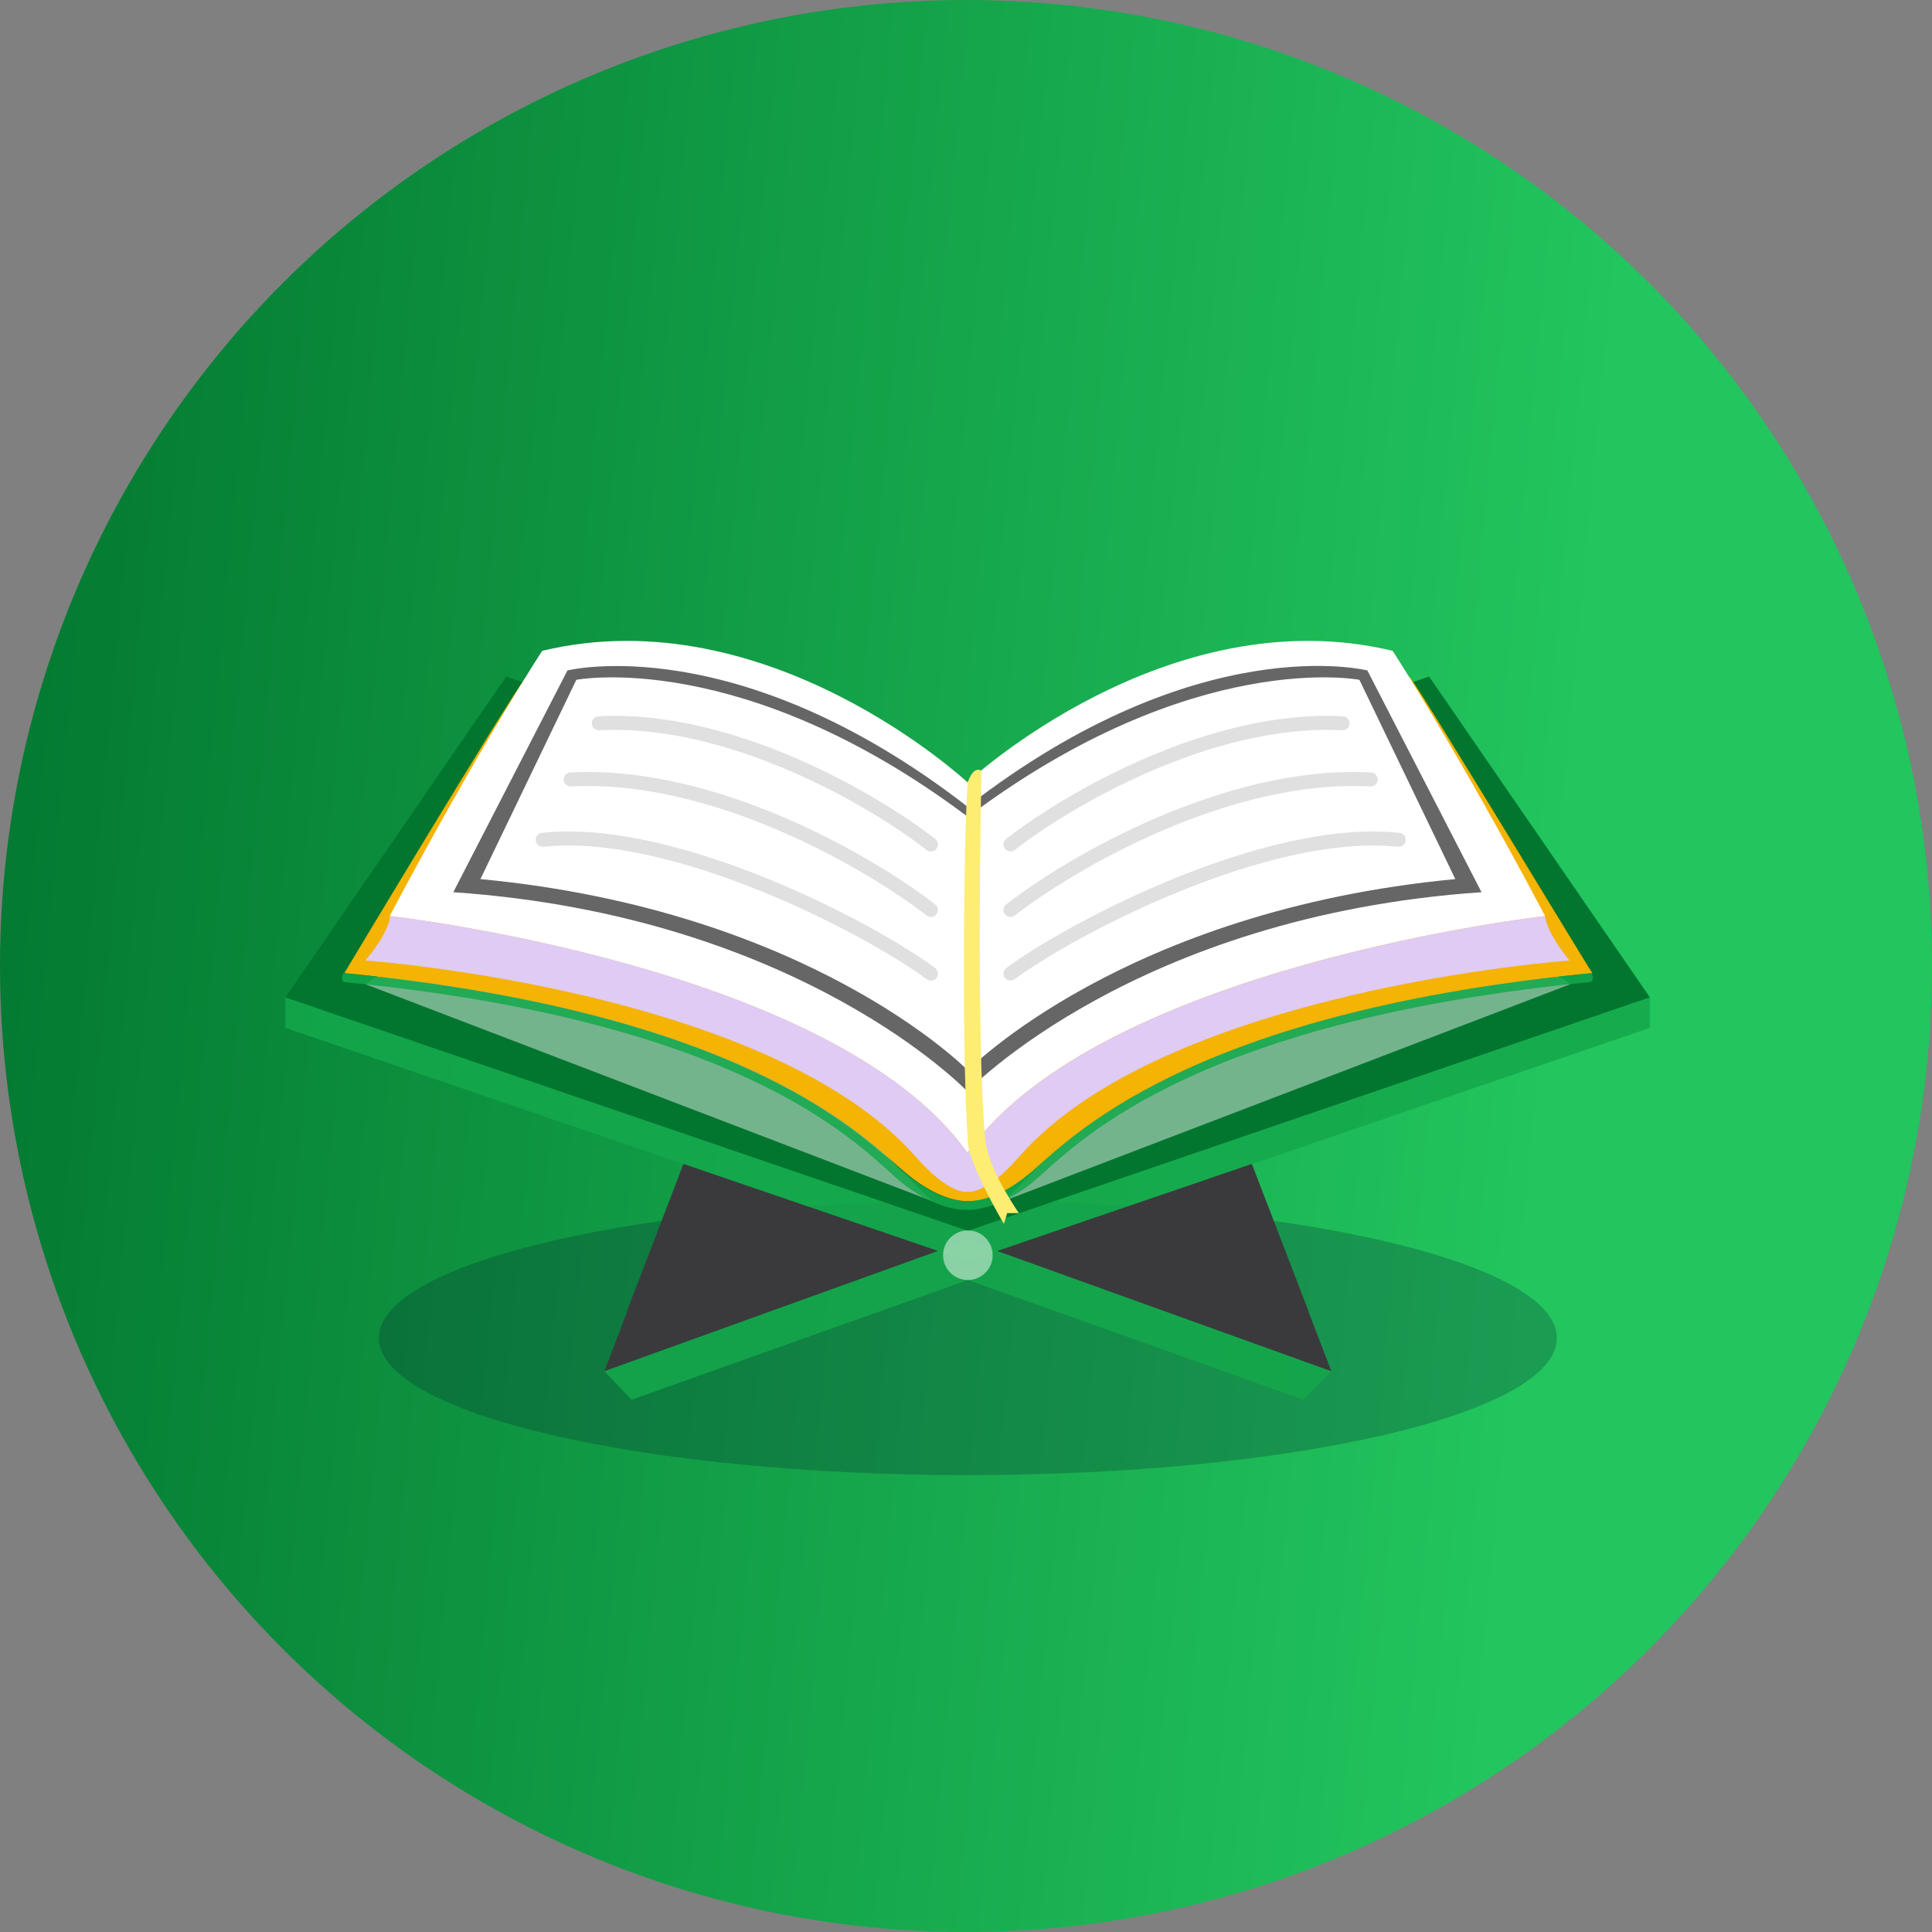 <svg width="413" height="413" viewBox="0 0 413 413" fill="none" xmlns="http://www.w3.org/2000/svg">
<rect x="0" y="0" width="413" height="413" fill="#808080" stroke="none"/>
<circle cx="206.5" cy="206.5" r="206.5" fill="url(#paint0_linear_125_616)"/>
<path opacity="0.25" d="M206.9 315.324C276.433 315.324 332.8 302.206 332.8 286.024C332.8 269.842 276.433 256.724 206.9 256.724C137.367 256.724 81 269.842 81 286.024C81 302.206 137.367 315.324 206.9 315.324Z" fill="#042030"/>
<path d="M305.5 144.624L206.9 178.324L108.2 144.624L61 213.224L206.9 263.124L352.7 213.224L305.5 144.624Z" fill="#02762F"/>
<path opacity="0.45" d="M78.199 210.424L199.199 256.724L157.599 215.524C157.599 215.524 89.299 199.024 78.199 210.424Z" fill="white"/>
<path opacity="0.45" d="M335.6 210.424L214.6 256.724L256.2 215.524C256.1 215.524 324.4 199.024 335.6 210.424Z" fill="white"/>
<path d="M206.9 263.124L61 213.224V219.724L206.9 269.624L352.7 219.724V213.224L206.9 263.124Z" fill="#15A84B" fill-opacity="0.85"/>
<path d="M129.199 293.124L146.099 248.824L200.499 267.424L129.199 293.124Z" fill="#3A3A3C"/>
<path opacity="0.45" d="M133.898 280.324L200.498 267.424L146.098 248.824L133.898 280.324Z" fill="#3A3A3C"/>
<path d="M206.899 265.124L129.199 293.124L134.999 299.224L206.899 273.624L278.699 299.224L284.599 293.124L206.899 265.124Z" fill="#15A84B" fill-opacity="0.85"/>
<path d="M284.599 293.124L267.599 248.824L213.199 267.424L284.599 293.124Z" fill="#3A3A3C"/>
<path opacity="0.45" d="M279.799 280.324L213.199 267.424L267.599 248.824L279.799 280.324Z" fill="#3A3A3C"/>
<path d="M206.9 273.624C209.827 273.624 212.2 271.251 212.2 268.324C212.2 265.397 209.827 263.024 206.9 263.024C203.973 263.024 201.6 265.397 201.6 268.324C201.6 271.251 203.973 273.624 206.9 273.624Z" fill="white" fill-opacity="0.5"/>
<path d="M301.302 144.624L206.902 191.624L112.502 144.624C108.202 150.324 73.602 208.024 73.602 208.024C74.002 208.024 74.302 208.124 74.702 208.124C161.502 216.824 185.602 244.124 193.602 250.724C201.602 257.424 207.002 256.724 207.002 256.724C207.002 256.724 212.402 257.424 220.402 250.724C228.402 244.124 252.502 216.824 339.302 208.124C339.702 208.124 340.002 208.024 340.402 208.024C340.202 208.024 305.502 150.424 301.302 144.624Z" fill="#F5B304"/>
<path d="M340.201 208.024C339.801 208.024 339.501 208.124 339.101 208.124C252.301 216.824 228.201 244.124 220.201 250.724C212.201 257.424 206.801 256.724 206.801 256.724C206.801 256.724 201.401 257.424 193.401 250.724C185.401 244.124 161.301 216.824 74.501 208.124C74.101 208.124 73.801 208.024 73.401 208.024C72.701 209.124 73.401 209.924 73.401 209.924C161.101 218.424 184.401 245.824 192.401 252.524C200.401 259.124 206.701 258.624 206.701 258.624C206.701 258.624 213.001 259.124 221.001 252.524C229.001 245.924 252.301 218.524 340.001 209.924C340.201 209.924 340.901 209.124 340.201 208.024Z" fill="#15A84B" fill-opacity="0.85"/>
<path d="M297.701 139.124C249.401 127.524 206.801 167.224 206.801 167.224C206.801 167.224 164.201 127.524 115.901 139.124C115.901 139.124 102.201 160.124 83.301 195.824C83.301 195.824 178.401 206.524 206.801 246.424C235.201 206.524 330.301 195.824 330.301 195.824C311.401 160.124 297.701 139.124 297.701 139.124Z" fill="white"/>
<path d="M330.302 195.824C330.302 195.824 235.202 206.524 206.802 246.424C178.502 206.524 83.402 195.824 83.402 195.824C83.402 195.824 83.402 199.024 78.102 205.324C78.102 205.324 164.402 211.524 195.802 247.324C203.202 255.724 206.802 254.724 206.802 254.724C206.802 254.724 210.502 255.724 217.802 247.324C249.102 211.524 335.502 205.324 335.502 205.324C330.302 198.924 330.302 195.824 330.302 195.824Z" fill="#DFCBF4"/>
<path d="M292.3 143.324C292.3 143.324 256.2 134.124 206.8 172.424C157.5 134.224 121.3 143.324 121.3 143.324L96.9 190.724C171.1 195.824 206.8 233.324 206.8 233.324C206.8 233.324 242.5 195.824 316.7 190.724L292.3 143.324ZM206.9 228.824C206.9 228.824 173.5 194.624 102.7 187.924L123.2 145.324C123.2 145.324 158.7 138.424 206.9 174.624C255.1 138.424 290.6 145.324 290.6 145.324L311.1 187.924C240.3 194.624 206.9 228.824 206.9 228.824Z" fill="#666666"/>
<path opacity="0.2" d="M216 208.118C229.333 198.284 271 176.524 299 179.524" stroke="#666666" stroke-width="3" stroke-linecap="round"/>
<path opacity="0.2" d="M216 180.524C227.833 171.258 258.6 153.105 287 154.612" stroke="#666666" stroke-width="3" stroke-linecap="round"/>
<path opacity="0.2" d="M216 194.524C228.833 184.546 262.2 164.995 293 166.619" stroke="#666666" stroke-width="3" stroke-linecap="round"/>
<path opacity="0.2" d="M199 208.118C185.667 198.284 144 176.524 116 179.524" stroke="#666666" stroke-width="3" stroke-linecap="round"/>
<path opacity="0.2" d="M199 180.524C187.167 171.258 156.4 153.105 128 154.612" stroke="#666666" stroke-width="3" stroke-linecap="round"/>
<path opacity="0.2" d="M199 194.524C186.167 184.546 152.8 164.995 122 166.619" stroke="#666666" stroke-width="3" stroke-linecap="round"/>
<path d="M206.901 167.224C206.901 167.224 207.901 163.724 209.801 164.724C209.801 164.724 208.601 221.424 210.601 243.524C211.101 249.024 215.901 256.524 217.801 259.324H215.301L214.601 261.624C214.601 261.624 207.201 249.124 206.901 244.224C205.401 222.224 206.201 172.524 206.901 167.224Z" fill="#FDED72"/>
<defs>
<linearGradient id="paint0_linear_125_616" x1="0" y1="0" x2="447.657" y2="41.795" gradientUnits="userSpaceOnUse">
<stop stop-color="#02762F"/>
<stop offset="0.78" stop-color="#22C55E"/>
</linearGradient>
</defs>
</svg>
